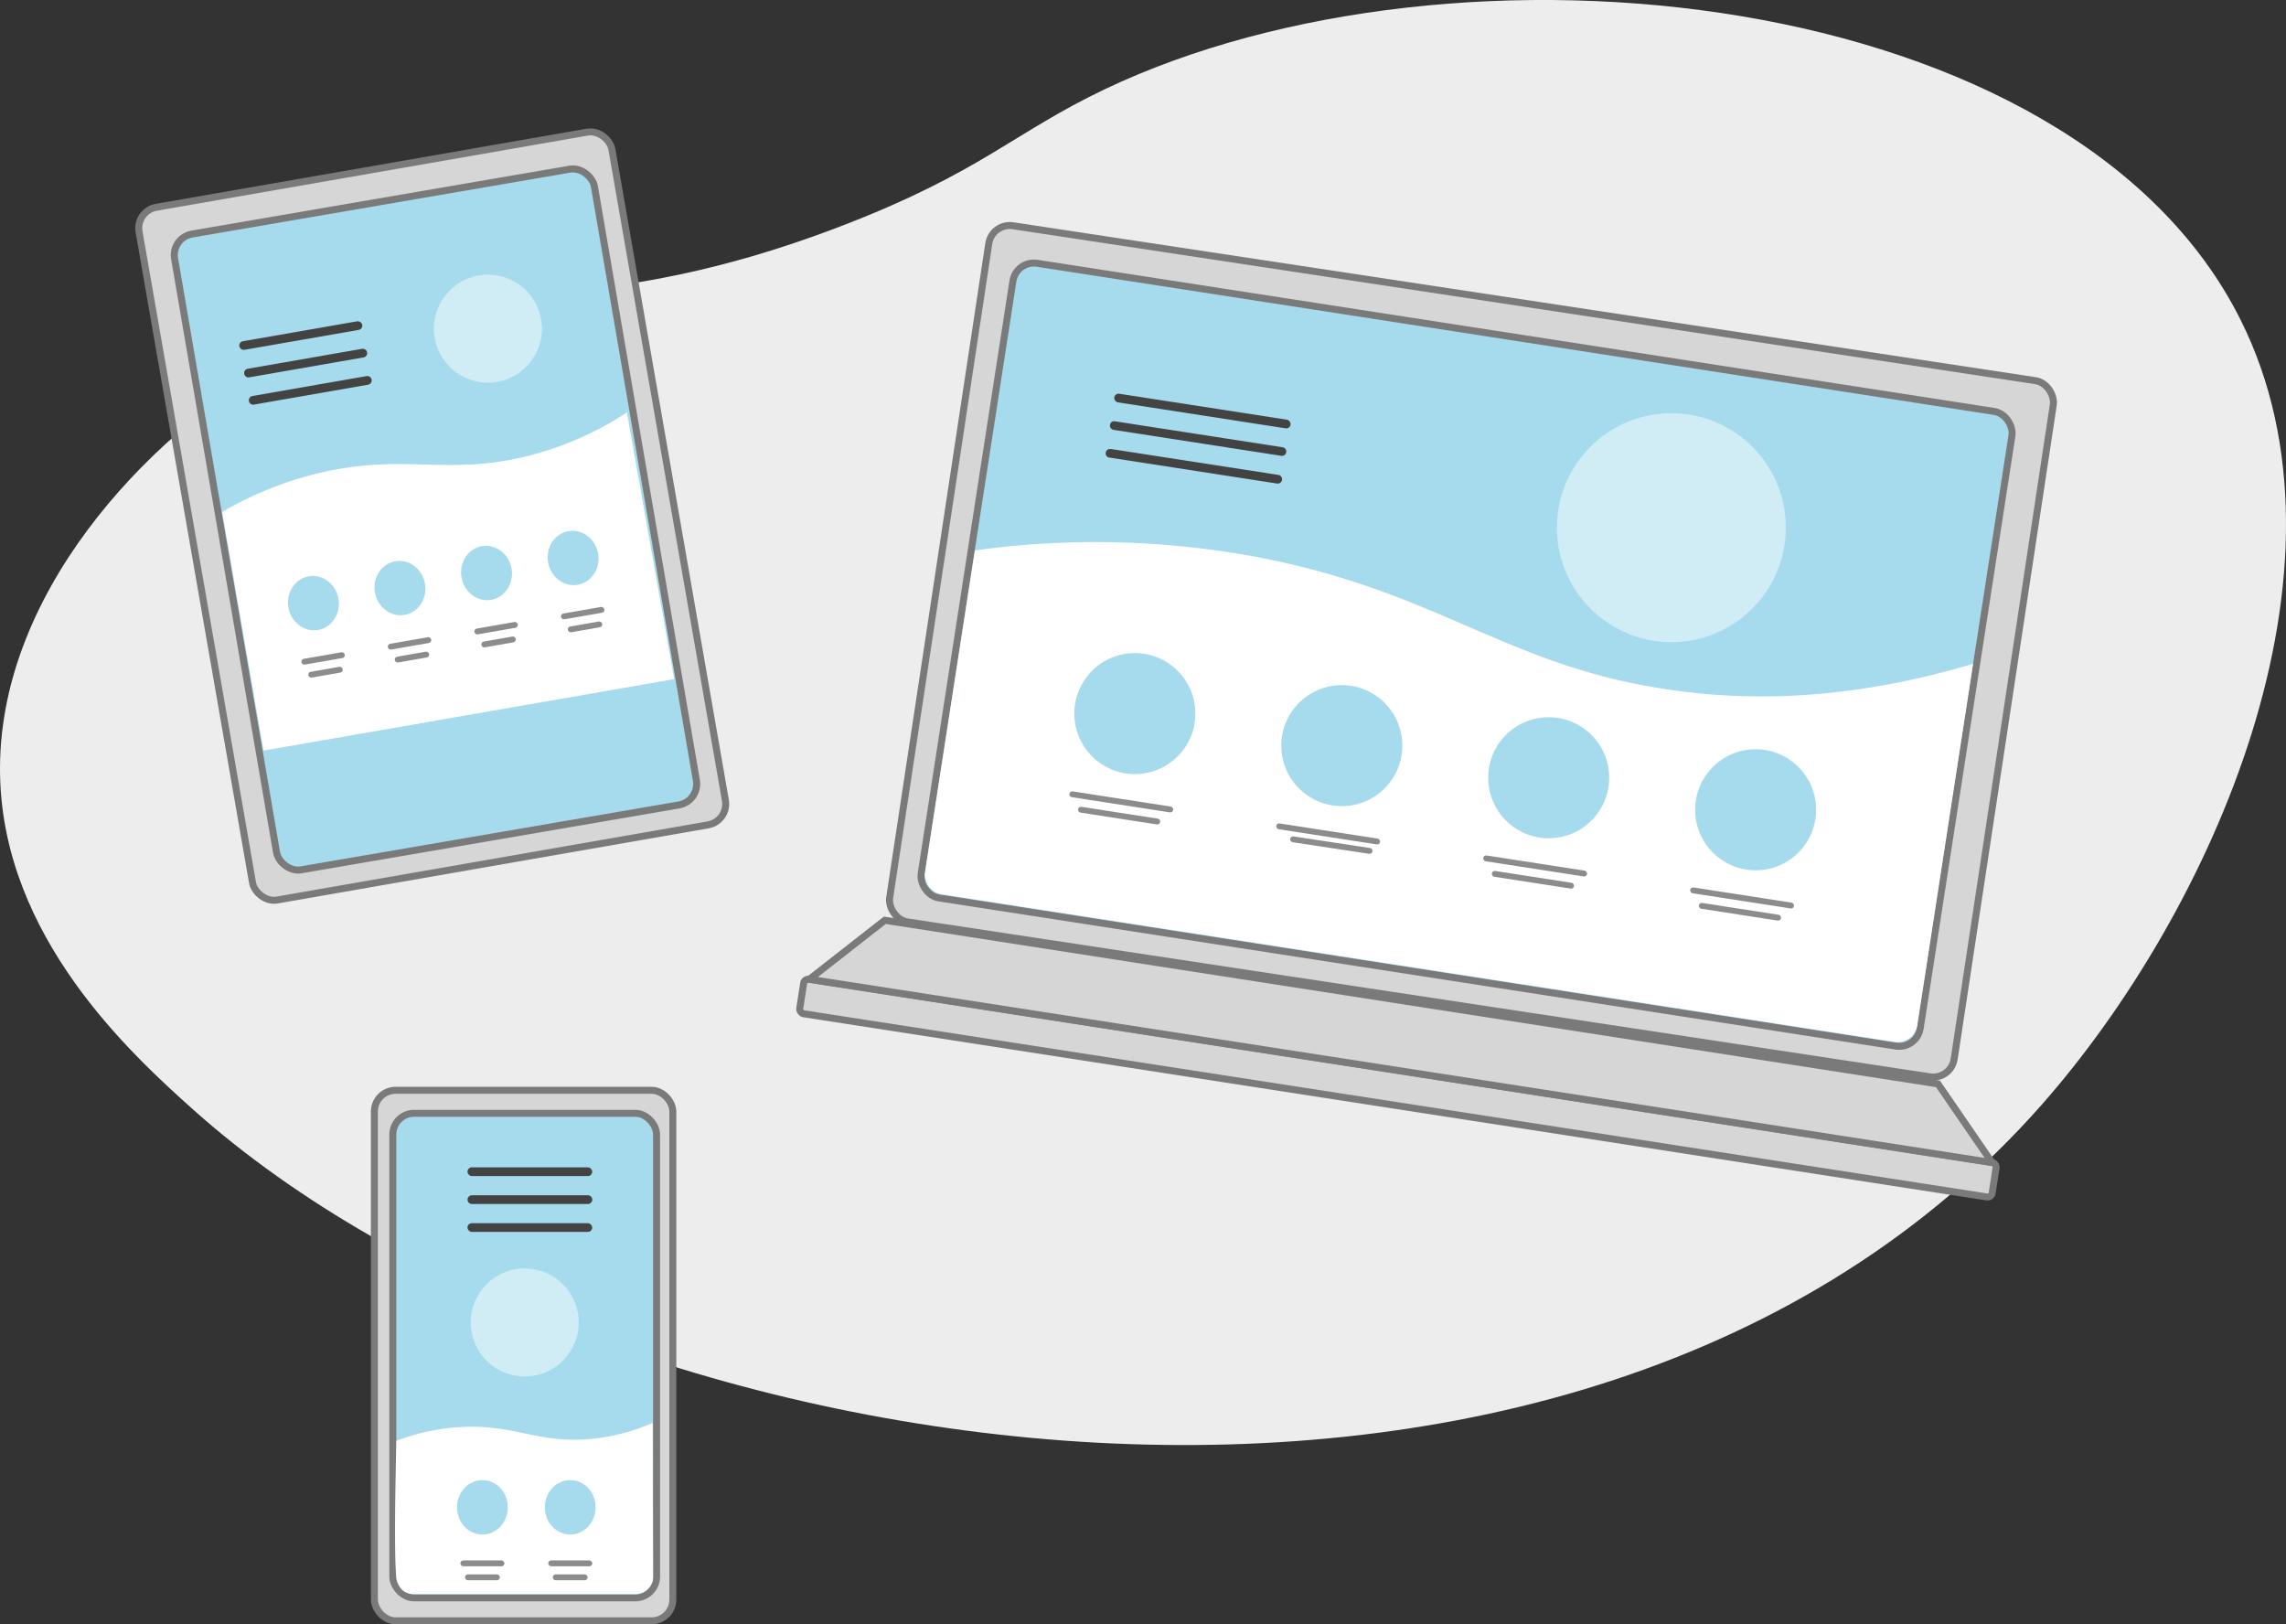 <svg xmlns="http://www.w3.org/2000/svg" viewBox="0 0 327.53 232.72"><rect x="0" y="0" width="327.53" height="232.72" fill="#333333" stroke="none"/><defs><style>.cls-1{fill:#ededed;}.cls-2{fill:#d6d6d6;}.cls-2,.cls-3{stroke:#7a7a7a;stroke-miterlimit:10;}.cls-3,.cls-5{fill:#a6dbed;}.cls-4,.cls-8{fill:#fff;}.cls-6{fill:#8d8c8d;}.cls-7{fill:#434343;}.cls-8{opacity:0.47;}</style></defs><g id="Camada_10" data-name="Camada 10"><path class="cls-1" d="M135,42C94.2,57.71,79.69,46.79,54,61.5c-19.15,11-40.26,33.72-39.75,59.25.46,23.17,18.57,39.8,27.75,48,58.77,52.47,198.11,74.85,264.75-.75,24.38-27.66,46.38-76.77,28.5-112.5-24-47.94-112.42-57-162.75-33C159.47,28.71,154.75,34.4,135,42Z" transform="translate(-14.24 -9.7)"/></g><g id="Camada_8" data-name="Camada 8"><rect class="cls-2" x="147.32" y="53.14" width="154.06" height="100.75" rx="3.04" transform="matrix(0.99, 0.15, -0.15, 0.99, 4.25, -42.82)"/><rect class="cls-2" x="128.07" y="163.11" width="172.88" height="5" rx="0.67" transform="translate(13.64 -40.58) rotate(8.8)"/><path class="cls-2" d="M299.65,176.27,130.21,150l10.8-8.45L291.91,165Z" transform="translate(-14.24 -9.7)"/></g><g id="Camada_7" data-name="Camada 7"><rect class="cls-3" x="151.93" y="57.51" width="144.84" height="92.01" rx="3.04" transform="translate(4.25 -42.82) rotate(8.8)"/></g><g id="Camada_3" data-name="Camada 3"><path class="cls-4" d="M296.93,104.81l-8,51.87a2.89,2.89,0,0,1-3.4,2.27L149.34,137.86a2.9,2.9,0,0,1-2.56-3.19l7.14-46.11a125.78,125.78,0,0,1,40.69,1c26.14,5,36,16,59.95,19.11C264.29,110,278.64,110.27,296.93,104.81Z" transform="translate(-14.24 -9.7)"/></g><g id="Camada_9" data-name="Camada 9"><circle class="cls-5" cx="221.89" cy="111.43" r="8.67"/><circle class="cls-5" cx="251.54" cy="116.02" r="8.67"/><circle class="cls-5" cx="162.6" cy="102.24" r="8.67"/><circle class="cls-5" cx="192.25" cy="106.83" r="8.67"/><rect class="cls-6" x="167.36" y="124.18" width="15.05" height="0.84" rx="0.42" transform="translate(6.89 -35) rotate(8.8)"/><rect class="cls-6" x="168.62" y="126.15" width="11.91" height="0.84" rx="0.42" transform="translate(7.19 -34.93) rotate(8.8)"/><rect class="cls-6" x="197" y="128.77" width="15.05" height="0.84" rx="0.42" transform="translate(7.94 -39.48) rotate(8.8)"/><rect class="cls-6" x="198.27" y="130.75" width="11.91" height="0.84" rx="0.42" transform="matrix(0.99, 0.15, -0.15, 0.99, 8.24, -39.41)"/><rect class="cls-6" x="226.65" y="133.36" width="15.05" height="0.84" rx="0.42" transform="translate(9 -43.96) rotate(8.8)"/><rect class="cls-6" x="227.91" y="135.34" width="11.91" height="0.84" rx="0.42" transform="translate(9.29 -43.89) rotate(8.8)"/><rect class="cls-6" x="256.3" y="137.95" width="15.05" height="0.84" rx="0.42" transform="translate(10.05 -48.45) rotate(8.8)"/><rect class="cls-6" x="257.56" y="139.93" width="11.91" height="0.84" rx="0.42" transform="translate(10.35 -48.38) rotate(8.8)"/></g><g id="Camada_5" data-name="Camada 5"><rect class="cls-7" x="173.73" y="67.98" width="25.56" height="1.25" rx="0.62" transform="translate(-1.54 -37.44) rotate(8.8)"/><path class="cls-7" d="M173.74,71.93h24.31a.62.62,0,0,1,.62.62v0a.62.62,0,0,1-.62.62H173.74a.63.63,0,0,1-.63-.63v0a.62.62,0,0,1,.62-.62Z" transform="translate(-0.94 -37.3) rotate(8.8)"/><path class="cls-7" d="M173.13,75.89h24.31a.63.63,0,0,1,.63.63v0a.62.62,0,0,1-.62.62H173.13a.62.62,0,0,1-.62-.62v0a.62.62,0,0,1,.62-.62Z" transform="translate(-0.35 -37.16) rotate(8.8)"/><rect class="cls-2" x="41.78" y="33.26" width="68.77" height="100.75" rx="3.04" transform="translate(-27.47 4.63) rotate(-9.89)"/><rect class="cls-3" x="46.03" y="37.58" width="60.76" height="92.01" rx="3.04" transform="matrix(0.99, -0.17, 0.17, 0.99, -27.46, 4.67)"/><path class="cls-4" d="M104.06,68.79,110.84,107,52,117.24,46.07,83.06a50.52,50.52,0,0,1,15.41-5.92c11-2.23,16.74.5,27.32-1.86A46.39,46.39,0,0,0,104.06,68.79Z" transform="translate(-14.24 -9.7)"/><ellipse class="cls-5" cx="83.95" cy="91.79" rx="3.64" ry="3.9" transform="translate(-28.76 6.09) rotate(-9.89)"/><ellipse class="cls-5" cx="96.35" cy="89.63" rx="3.64" ry="3.9" transform="translate(-28.2 8.19) rotate(-9.89)"/><ellipse class="cls-5" cx="59.15" cy="96.11" rx="3.64" ry="3.9" transform="translate(-29.87 1.89) rotate(-9.89)"/><ellipse class="cls-5" cx="71.55" cy="93.95" rx="3.64" ry="3.9" transform="translate(-29.32 3.99) rotate(-9.89)"/><rect class="cls-6" x="57.38" y="103.61" width="6.31" height="0.84" rx="0.42" transform="translate(-31.21 2.25) rotate(-9.89)"/><rect class="cls-6" x="58.38" y="105.58" width="5" height="0.84" rx="0.42" transform="translate(-31.54 2.34) rotate(-9.89)"/><rect class="cls-6" x="69.77" y="101.45" width="6.31" height="0.84" rx="0.42" transform="translate(-30.66 4.35) rotate(-9.89)"/><rect class="cls-6" x="70.77" y="103.42" width="5" height="0.84" rx="0.42" transform="translate(-30.99 4.43) rotate(-9.89)"/><rect class="cls-6" x="82.17" y="99.28" width="6.31" height="0.84" rx="0.42" transform="translate(-30.1 6.44) rotate(-9.89)"/><rect class="cls-6" x="83.17" y="101.25" width="5" height="0.84" rx="0.42" transform="translate(-30.43 6.53) rotate(-9.89)"/><rect class="cls-6" x="94.57" y="97.12" width="6.31" height="0.84" rx="0.42" transform="translate(-29.54 8.54) rotate(-9.89)"/><rect class="cls-6" x="95.57" y="99.09" width="5" height="0.84" rx="0.42" transform="translate(-29.88 8.63) rotate(-9.89)"/><rect class="cls-7" x="48.4" y="57.15" width="17.87" height="1.25" rx="0.62" transform="translate(-23.31 1.01) rotate(-9.89)"/><path class="cls-7" d="M49.72,61.09H66.34a.63.63,0,0,1,.63.63v0a.62.62,0,0,1-.62.62H49.72a.62.62,0,0,1-.62-.62v0A.62.62,0,0,1,49.72,61.09Z" transform="translate(-23.98 1.19) rotate(-9.89)"/><path class="cls-7" d="M50.4,65H67a.63.63,0,0,1,.63.63v0a.62.62,0,0,1-.62.62H50.4a.62.62,0,0,1-.62-.62v0A.62.62,0,0,1,50.4,65Z" transform="translate(-24.65 1.36) rotate(-9.89)"/><rect class="cls-2" x="53.64" y="156.21" width="42.76" height="76.01" rx="3.04"/><rect class="cls-3" x="56.28" y="159.51" width="37.79" height="69.42" rx="3.04"/><path class="cls-4" d="M107.75,213.56l.06,22.35a2.48,2.48,0,0,1-.61,1.32,2.64,2.64,0,0,1-1.72.86H73.34a2.44,2.44,0,0,1-1.41-.54,2.86,2.86,0,0,1-.89-1.81c-.25-1.58-.28-9.21,0-19.61a30.45,30.45,0,0,1,9.89-2c6.92-.22,10.1,2.13,16.85,1.81A28.27,28.27,0,0,0,107.75,213.56Z" transform="translate(-14.24 -9.7)"/><ellipse class="cls-5" cx="69.12" cy="215.96" rx="3.64" ry="3.9"/><ellipse class="cls-5" cx="81.7" cy="215.96" rx="3.64" ry="3.9"/><rect class="cls-6" x="65.96" y="223.57" width="6.31" height="0.84" rx="0.42"/><rect class="cls-6" x="66.62" y="225.57" width="5" height="0.84" rx="0.42"/><rect class="cls-6" x="78.55" y="223.57" width="6.31" height="0.84" rx="0.42"/><rect class="cls-6" x="79.2" y="225.57" width="5" height="0.84" rx="0.42"/><rect class="cls-7" x="66.98" y="167.25" width="17.87" height="1.25" rx="0.62"/><path class="cls-7" d="M67.61,171.25H84.23a.63.63,0,0,1,.63.63v0a.62.62,0,0,1-.62.62H67.61a.62.62,0,0,1-.62-.62v0a.62.62,0,0,1,.62-.62Z"/><rect class="cls-7" x="66.98" y="175.25" width="17.87" height="1.25" rx="0.62"/><circle class="cls-8" cx="69.91" cy="47.09" r="7.74"/><circle class="cls-8" cx="75.18" cy="189.47" r="7.74"/><circle class="cls-8" cx="239.47" cy="75.6" r="16.4"/></g></svg>